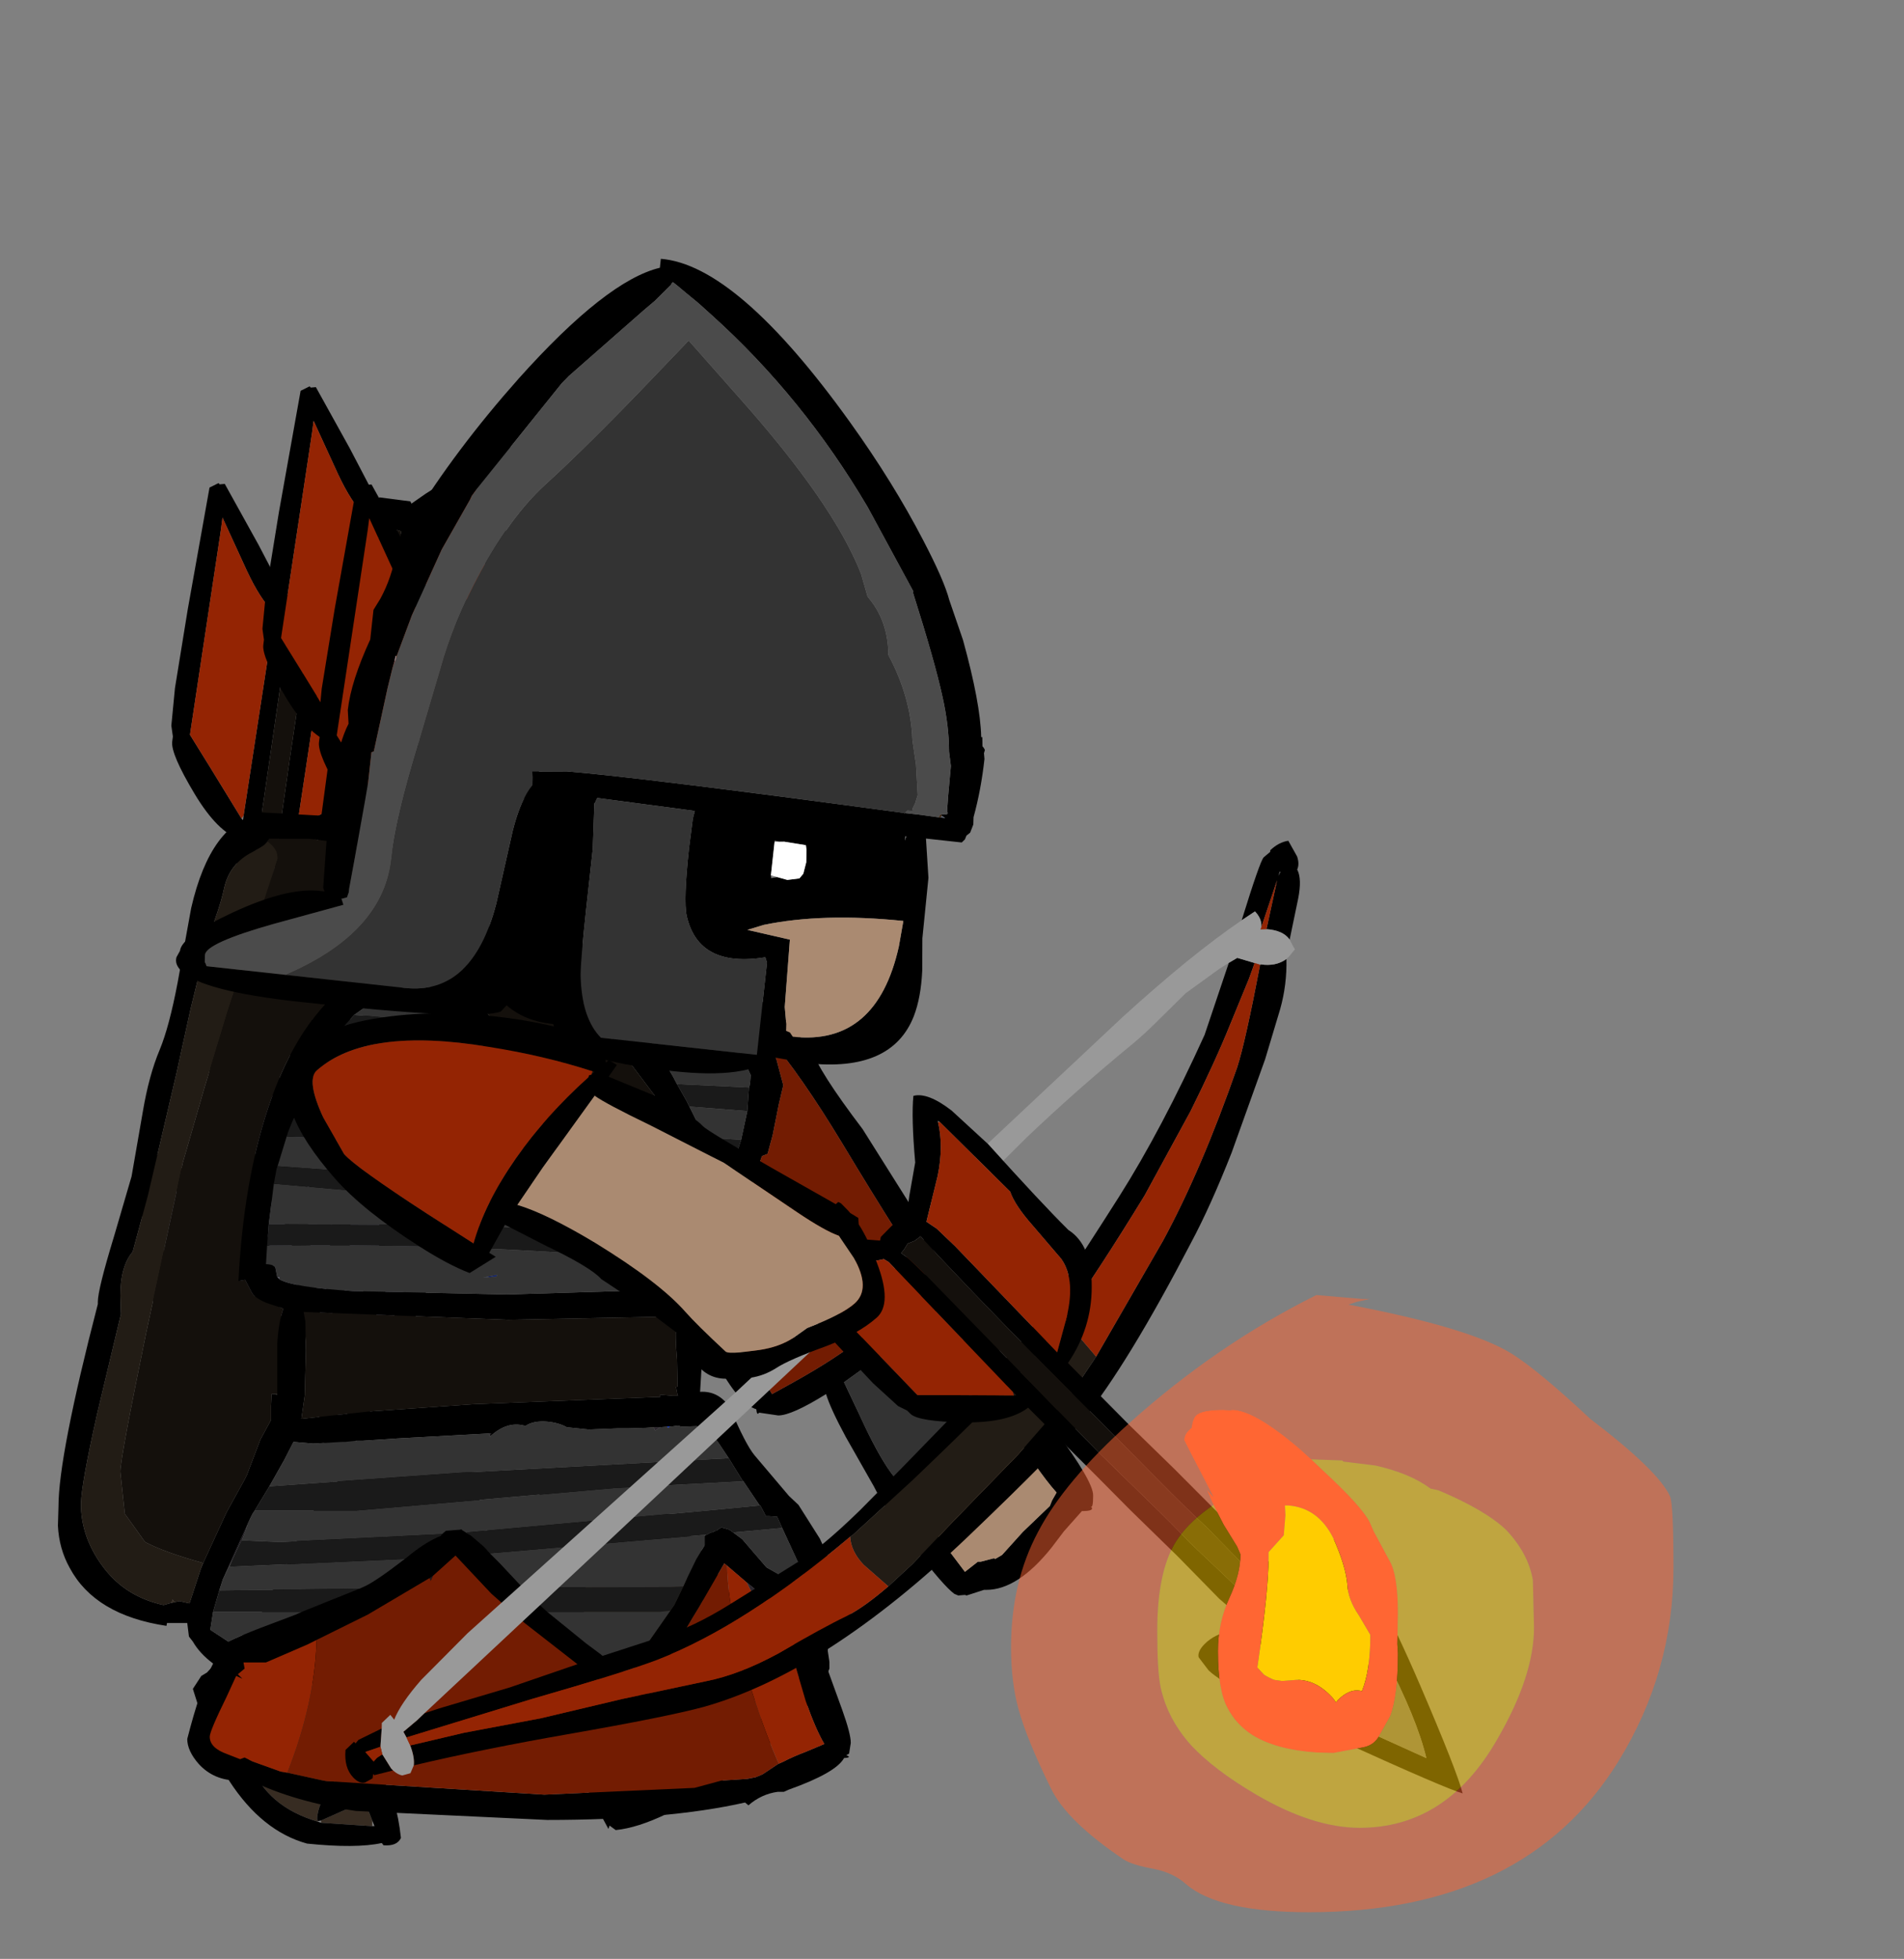 <?xml version="1.0" encoding="UTF-8" standalone="no"?>
<svg xmlns:ffdec="https://www.free-decompiler.com/flash" xmlns:xlink="http://www.w3.org/1999/xlink" ffdec:objectType="frame" height="174.1px" width="169.3px" xmlns="http://www.w3.org/2000/svg">
  <rect width="100%" height="100%" fill="#808080" stroke="none"/>
  <g transform="matrix(1.0, 0.0, 0.0, 1.0, 45.8, 152.85)">
    <use ffdec:characterId="338" height="35.1" transform="matrix(1.0, 0.0, 0.0, 1.0, -28.65, -23.9)" width="56.6" xlink:href="#shape0"/>
    <use ffdec:characterId="202" height="88.5" transform="matrix(-0.738, -0.096, 0.129, -0.99, -18.965, -19.852)" width="27.5" xlink:href="#shape1"/>
    <use ffdec:characterId="202" height="88.5" transform="matrix(-0.738, -0.096, 0.129, -0.99, -10.865, -28.452)" width="27.5" xlink:href="#shape1"/>
    <use ffdec:characterId="202" height="88.5" transform="matrix(-0.738, -0.096, 0.129, -0.99, -5.915, -19.802)" width="27.5" xlink:href="#shape1"/>
    <use ffdec:characterId="348" height="89.55" transform="matrix(1.0, 0.0, 0.0, 1.0, -40.65, -80.65)" width="92.05" xlink:href="#shape2"/>
    <use ffdec:characterId="204" height="71.65" transform="matrix(0.994, 0.109, -0.109, 0.994, -22.872, -133.777)" width="69.5" xlink:href="#shape3"/>
    <use ffdec:characterId="349" height="117.95" transform="matrix(0.689, 0.721, -0.721, 0.689, 68.41, -78.486)" width="25.6" xlink:href="#shape4"/>
    <use ffdec:characterId="202" height="88.5" transform="matrix(-0.57, 0.577, -0.64, -0.633, 92.237, -1.538)" width="27.5" xlink:href="#shape1"/>
    <use ffdec:characterId="298" height="51.75" transform="matrix(0.749, -0.659, 0.659, 0.749, -22.967, -56.01)" width="32.7" xlink:href="#shape5"/>
    <use ffdec:characterId="355" height="54.85" transform="matrix(1.0, 0.0, 0.0, 1.0, 44.1, -37.75)" width="58.9" xlink:href="#shape6"/>
  </g>
  <defs>
    <g id="shape0" transform="matrix(1.0, 0.0, 0.0, 1.0, 28.6, 31.6)">
      <path d="M20.3 -6.3 L19.65 -5.85 Q19.4 -5.6 15.55 -3.5 L15.55 -3.25 15.0 -2.8 14.4 -2.85 13.9 -2.6 13.75 -3.2 Q11.95 -4.45 11.25 -7.75 L10.6 -7.95 Q9.7 -9.2 8.0 -12.9 6.5 -16.2 6.1 -17.55 L5.85 -17.8 5.8 -18.1 5.8 -18.25 6.15 -19.2 Q6.55 -19.9 7.5 -20.0 L8.0 -20.05 Q8.3 -20.3 8.75 -20.55 L8.95 -20.9 11.0 -22.45 12.8 -23.1 15.8 -19.7 17.8 -16.95 Q18.65 -17.15 19.85 -16.15 L19.65 -15.4 20.3 -15.0 Q20.45 -14.95 20.55 -14.85 L20.1 -14.15 Q19.25 -12.65 18.9 -10.55 18.4 -7.45 20.25 -6.4 L20.3 -6.3 M22.5 -14.1 L24.65 -13.7 26.1 -13.55 26.1 -13.5 Q26.15 -13.1 26.55 -12.7 L24.0 -10.15 21.65 -7.5 21.4 -9.4 Q21.2 -10.8 21.35 -11.75 21.35 -12.1 22.3 -13.75 L22.5 -14.1 M-17.5 1.35 Q-22.05 0.0 -23.45 -3.75 L-24.15 -5.45 Q-21.45 -6.6 -17.7 -11.2 -14.25 -15.4 -13.9 -16.45 L-13.85 -16.4 -13.75 -16.4 Q-13.25 -16.1 -11.15 -15.55 L-7.75 -15.2 -8.75 -13.05 Q-8.9 -12.4 -9.85 -10.5 L-11.05 -7.9 Q-11.2 -7.25 -12.05 -5.9 L-13.1 -3.9 -13.25 -3.15 Q-14.9 -3.35 -16.2 -1.95 -17.1 -0.9 -17.45 0.4 -17.65 1.25 -17.45 1.3 L-17.5 1.35 M-17.2 1.25 L-14.95 0.25 -13.7 -0.85 Q-13.15 -0.15 -12.65 1.25 L-12.65 1.75 -17.2 1.45 -17.2 1.25" fill="#372c22" fill-rule="evenodd" stroke="none"/>
      <path d="M8.55 -28.95 L10.05 -28.8 Q13.5 -26.8 16.4 -23.15 L19.55 -18.4 21.35 -17.0 Q21.85 -16.7 24.35 -15.9 L27.95 -14.6 27.85 -13.85 28.0 -12.85 28.0 -12.25 27.45 -10.9 Q25.3 -7.2 19.2 -2.8 12.9 1.7 9.0 2.1 L8.45 1.7 8.35 2.0 5.9 -2.55 2.0 -9.65 Q-0.2 -12.6 -1.55 -14.95 -2.75 -17.15 -3.1 -18.75 L-3.15 -18.7 Q-3.6 -17.15 -7.5 -9.6 L-9.0 -5.6 Q-9.9 -3.6 -11.65 -2.2 -10.5 -0.85 -10.1 2.8 -10.45 3.55 -11.65 3.45 L-11.8 3.25 Q-14.1 3.75 -18.45 3.3 -22.45 2.2 -25.35 -2.25 -27.3 -5.3 -27.45 -7.25 L-27.85 -8.3 -28.25 -8.35 -28.0 -8.55 -28.6 -10.45 -27.85 -11.6 -27.35 -11.9 -24.75 -14.7 Q-22.05 -17.0 -21.25 -20.0 L-20.5 -20.85 Q-19.0 -24.95 -17.0 -27.5 -12.65 -32.85 -6.55 -31.2 -4.45 -30.65 -2.55 -28.5 L-3.3 -28.2 -3.4 -28.15 Q-2.85 -26.8 -2.7 -24.65 L-2.65 -24.25 Q-1.8 -25.55 1.55 -27.35 5.4 -29.55 8.0 -28.7 L8.55 -28.95 M20.25 -6.4 Q18.4 -7.45 18.9 -10.55 19.25 -12.65 20.1 -14.15 L20.55 -14.85 Q20.45 -14.95 20.3 -15.0 L19.65 -15.4 19.85 -16.15 Q18.65 -17.15 17.8 -16.95 L15.8 -19.7 12.8 -23.1 11.0 -22.45 8.95 -20.9 8.75 -20.55 Q8.3 -20.3 8.0 -20.05 L7.5 -20.0 Q6.55 -19.9 6.15 -19.2 L5.8 -18.25 5.8 -18.1 5.85 -17.8 6.1 -17.55 Q6.5 -16.2 8.0 -12.9 9.7 -9.2 10.6 -7.95 L11.25 -7.75 Q11.95 -4.45 13.75 -3.2 L13.9 -2.6 14.4 -2.85 15.0 -2.8 15.55 -3.25 15.55 -3.5 Q19.4 -5.6 19.65 -5.85 L20.3 -6.3 20.35 -6.3 20.25 -6.4 M22.5 -14.1 L22.3 -13.75 Q21.35 -12.1 21.35 -11.75 21.2 -10.8 21.4 -9.4 L21.65 -7.5 24.0 -10.15 26.55 -12.7 Q26.15 -13.1 26.1 -13.5 L26.1 -13.55 24.65 -13.7 22.5 -14.1 M8.7 0.6 L8.65 0.45 8.65 0.65 8.7 0.6 M-13.9 -16.45 Q-14.25 -15.4 -17.7 -11.2 -21.45 -6.6 -24.15 -5.45 L-23.45 -3.75 Q-22.05 0.0 -17.5 1.35 L-17.2 1.45 -12.65 1.75 -12.45 1.75 -12.65 1.25 Q-13.15 -0.15 -13.7 -0.85 L-14.95 0.25 -17.2 1.25 -17.45 1.3 Q-17.65 1.25 -17.45 0.4 -17.1 -0.9 -16.2 -1.95 -14.9 -3.35 -13.25 -3.15 L-13.1 -3.9 -12.05 -5.9 Q-11.2 -7.25 -11.05 -7.9 L-9.85 -10.5 Q-8.9 -12.4 -8.75 -13.05 L-7.75 -15.2 -11.15 -15.55 Q-13.25 -16.1 -13.75 -16.4 L-13.85 -16.4 -13.9 -16.5 -13.9 -16.45" fill="#000000" fill-rule="evenodd" stroke="none"/>
    </g>
    <g id="shape1" transform="matrix(1.0, 0.0, 0.0, 1.0, 13.75, 44.25)">
      <path d="M-3.2 -19.55 L-3.2 -19.6 -3.25 -23.1 -3.1 -26.95 Q-2.6 -29.85 -0.75 -30.25 3.5 -30.5 3.95 -27.2 L4.25 -22.2 4.25 -19.0 7.75 -18.45 Q7.25 -22.15 4.7 -28.55 L0.3 -39.25 Q-2.05 -35.85 -4.35 -29.4 L-7.7 -19.0 -4.25 -19.25 -3.2 -19.15 -3.15 -19.15 -3.2 -19.55 M1.45 -27.75 L1.25 -28.2 Q-1.95 -26.7 -1.7 -23.4 L-1.25 -20.45 -1.1 -18.75 2.45 -18.75 2.55 -18.85 1.95 -21.9 Q1.55 -24.75 1.75 -27.5 L1.45 -27.75 M5.45 -32.3 Q10.25 -20.5 10.25 -17.85 L10.0 -16.25 Q9.65 -15.75 8.5 -15.75 6.95 -15.75 5.35 -16.75 L4.25 -17.4 4.25 -17.25 3.6 -16.9 3.85 -13.65 3.75 -7.75 3.8 -1.2 3.75 3.5 3.7 13.05 Q6.45 13.4 9.8 16.55 13.25 19.8 13.25 20.9 L13.25 21.35 13.6 22.3 13.75 25.65 13.45 32.75 12.75 43.75 11.75 44.25 11.6 44.15 11.0 44.25 6.05 39.25 2.1 35.05 1.75 35.25 -1.95 35.25 -2.1 35.1 -2.1 35.05 -3.65 36.1 -6.7 38.0 Q-9.9 41.4 -11.75 42.75 -13.15 42.0 -13.55 39.05 L-13.75 34.15 Q-13.25 26.3 -13.25 22.55 -13.9 19.85 -10.6 16.95 -7.4 14.1 -2.85 13.35 L-2.75 4.75 -2.8 -1.45 -2.75 -7.7 -2.9 -13.9 -2.7 -16.75 -2.95 -16.75 -3.1 -16.9 -3.25 -17.55 -5.05 -17.1 -7.0 -16.75 Q-9.3 -16.75 -9.75 -17.85 L-9.75 -19.15 Q-9.75 -22.95 -4.9 -33.75 -1.05 -42.3 0.25 -44.25 1.15 -42.8 5.45 -32.3 M1.85 -16.75 L-0.85 -16.75 -0.65 -13.65 -0.75 -7.75 Q-0.65 -5.45 -0.7 -1.2 L-0.75 3.5 -0.85 15.2 Q-1.0 26.05 -1.35 32.5 L-0.55 32.6 0.2 32.9 0.9 32.75 1.45 32.7 1.3 31.9 1.25 29.4 1.75 4.75 1.7 -1.45 Q1.65 -5.2 1.75 -7.7 L1.6 -13.9 Q1.6 -15.55 1.85 -16.75 M3.85 14.9 L3.65 14.75 3.65 15.2 3.1 32.95 3.25 33.5 Q5.0 34.45 7.05 36.85 L10.75 41.25 10.75 40.15 11.25 21.8 11.25 21.7 8.35 19.05 3.85 14.9 M-11.6 39.2 Q-10.2 37.15 -7.4 35.5 L-2.95 33.1 -3.2 31.9 -3.25 29.4 -2.85 14.85 -5.8 16.35 Q-9.95 18.45 -10.45 21.05 L-10.85 25.4 Q-11.05 28.05 -11.75 29.3 L-11.75 39.05 -11.7 39.3 -11.6 39.2" fill="#000000" fill-rule="evenodd" stroke="none"/>
      <path d="M-3.2 -19.15 L-4.25 -19.25 -7.7 -19.0 -4.35 -29.4 Q-2.05 -35.85 0.3 -39.25 L4.7 -28.55 Q7.25 -22.15 7.75 -18.45 L4.25 -19.0 4.25 -22.2 3.95 -27.2 Q3.5 -30.5 -0.75 -30.25 -2.6 -29.85 -3.1 -26.95 L-3.25 -23.1 -3.2 -19.6 -3.2 -19.55 -3.2 -19.15 M1.45 -27.75 L1.75 -27.5 Q1.55 -24.75 1.95 -21.9 L2.55 -18.85 2.45 -18.75 -1.1 -18.75 -1.25 -20.45 -1.7 -23.4 Q-1.95 -26.7 1.25 -28.2 L1.45 -27.75" fill="#60606c" fill-rule="evenodd" stroke="none"/>
      <path d="M1.85 -16.75 Q1.6 -15.55 1.6 -13.9 L1.75 -7.7 Q1.65 -5.2 1.7 -1.45 L1.75 4.75 1.25 29.4 1.3 31.9 1.45 32.7 0.9 32.75 0.2 32.9 -0.55 32.6 -1.35 32.5 Q-1.0 26.05 -0.85 15.2 L-0.75 3.5 -0.7 -1.2 Q-0.65 -5.45 -0.75 -7.75 L-0.65 -13.65 -0.85 -16.75 1.85 -16.75" fill="#14100c" fill-rule="evenodd" stroke="none"/>
      <path d="M3.65 15.2 L3.85 14.9 8.35 19.05 11.25 21.7 11.25 21.8 10.75 40.15 10.75 41.25 7.05 36.85 Q5.0 34.45 3.25 33.5 L3.1 32.95 3.65 15.2 M-11.75 39.05 L-11.75 29.3 Q-11.05 28.05 -10.85 25.4 L-10.45 21.05 Q-9.95 18.45 -5.8 16.35 L-2.85 14.85 -3.25 29.4 -3.2 31.9 -2.95 33.1 -7.4 35.5 Q-10.2 37.15 -11.6 39.2 L-11.75 39.05" fill="#942403" fill-rule="evenodd" stroke="none"/>
    </g>
    <g id="shape2" transform="matrix(1.0, 0.0, 0.0, 1.0, 46.0, 38.05)">
      <path d="M6.45 -25.95 L7.35 -25.75 9.85 -24.45 15.25 -21.35 Q16.2 -21.75 17.85 -20.4 L21.05 -16.95 Q21.6 -15.1 25.55 -9.9 L29.8 -3.15 32.75 2.6 33.4 3.2 33.75 3.25 Q34.0 3.35 34.05 3.95 L35.7 6.3 39.05 12.05 42.7 16.9 Q46.05 21.4 46.05 22.65 46.05 23.8 45.85 23.65 46.25 24.05 45.05 24.05 L43.45 25.85 42.35 27.3 Q39.35 31.05 36.55 31.05 L36.35 31.05 34.8 31.55 34.65 31.5 34.05 31.55 33.7 31.4 Q32.75 30.7 30.3 27.5 27.4 23.6 26.55 21.85 L24.05 17.45 Q22.7 14.95 22.3 13.65 19.25 15.55 18.05 15.55 L16.35 15.3 Q16.15 15.6 16.1 15.0 14.5 14.5 12.55 10.8 L11.45 8.6 11.3 10.15 11.1 13.45 Q12.75 13.35 13.75 14.85 15.15 18.15 15.95 19.1 L19.0 22.7 19.85 23.5 21.75 26.5 23.3 29.9 24.5 32.4 24.5 33.15 24.35 33.55 24.35 33.8 23.9 34.0 Q23.5 34.75 21.55 35.65 L21.55 35.75 22.5 38.3 23.75 41.75 Q24.5 43.85 24.5 44.65 L24.35 45.6 24.1 45.75 Q24.65 45.95 23.9 46.0 23.2 47.3 19.0 48.8 L18.55 49.0 18.0 49.0 Q16.55 49.2 15.4 50.2 L15.1 49.95 Q8.25 51.5 -2.5 51.5 L-19.5 50.7 Q-24.95 49.9 -28.85 48.0 L-30.0 48.0 Q-32.15 48.0 -33.5 46.5 -34.5 45.35 -34.5 44.3 -33.35 39.8 -32.2 37.6 -33.4 36.7 -34.0 35.65 L-34.35 35.2 -34.5 34.0 -36.3 34.0 -36.35 34.25 Q-42.7 33.3 -44.95 29.1 -45.9 27.4 -46.0 25.35 L-45.95 23.65 Q-45.95 19.15 -42.45 5.65 L-42.45 5.45 Q-42.45 4.35 -41.0 -0.4 L-39.45 -5.7 -38.45 -11.45 Q-37.9 -14.7 -36.95 -16.95 -36.1 -19.0 -35.35 -22.95 L-34.15 -29.55 Q-32.4 -37.15 -27.95 -37.95 L-27.95 -38.05 -18.85 -37.55 Q-6.95 -36.45 -6.95 -32.15 L-7.35 -29.5 -7.85 -26.9 -6.45 -26.95 -6.35 -27.2 -4.35 -27.0 -3.95 -26.95 -4.0 -26.9 2.45 -26.0 6.45 -25.95 M14.05 -18.25 L13.35 -20.0 13.15 -20.2 13.0 -20.35 12.9 -20.4 12.0 -21.0 11.65 -21.2 11.3 -21.4 10.55 -21.75 10.3 -21.9 9.7 -22.15 9.0 -22.4 8.35 -22.65 7.7 -22.85 7.6 -22.85 7.5 -22.9 7.1 -23.0 6.65 -23.1 6.15 -23.25 Q5.85 -22.95 5.2 -22.95 L5.15 -22.95 5.35 -22.3 4.05 -22.45 3.1 -22.35 3.0 -23.1 1.75 -23.25 2.9 -22.25 2.95 -22.2 6.25 -18.4 6.35 -18.25 6.45 -18.1 6.75 -17.7 7.25 -16.95 7.75 -16.15 8.65 -14.65 9.05 -13.9 9.9 -12.4 10.6 -11.0 11.5 -9.15 12.1 -7.85 12.4 -7.2 13.2 -5.3 13.3 -5.05 13.45 -5.4 14.15 -7.1 14.3 -7.55 14.75 -8.95 15.3 -11.5 15.45 -13.6 15.5 -13.75 15.55 -14.05 15.6 -14.7 15.0 -16.0 14.85 -16.3 14.35 -17.5 14.1 -18.05 14.05 -18.25 M17.9 -16.05 L18.5 -13.8 18.1 -12.1 17.55 -9.35 17.1 -7.7 16.6 -7.5 15.45 -4.15 15.25 -3.55 15.3 -3.5 Q14.3 -1.7 14.1 0.35 L13.95 1.25 14.05 2.05 13.75 3.55 13.3 5.05 12.45 6.0 13.25 6.9 14.55 9.05 16.05 11.25 17.5 13.65 19.4 12.6 Q23.35 10.4 25.6 8.55 L29.65 5.65 31.85 4.1 Q29.3 0.6 23.7 -8.7 20.1 -14.65 17.2 -18.05 L17.9 -16.05 M8.65 4.3 L11.1 4.05 11.55 3.3 11.55 3.15 Q11.4 2.5 11.55 2.1 L11.85 1.5 12.0 -0.2 12.25 -1.6 Q11.2 -2.8 9.85 -6.15 L9.35 -7.4 7.05 -12.9 1.65 -20.05 Q-1.9 -24.35 -3.65 -23.45 L-3.8 -23.7 -3.85 -23.85 -6.8 -24.15 -7.15 -24.2 -7.3 -24.2 -8.45 -24.2 -10.05 -24.1 -11.75 -23.95 -12.35 -23.9 -11.95 -23.7 -11.9 -23.7 Q-9.6 -22.55 -6.85 -19.0 L-1.2 -11.15 3.35 -3.5 Q5.1 -0.45 6.8 1.75 L8.55 3.85 8.45 4.3 8.65 4.3 M1.5 -2.55 L0.3 -4.75 -1.45 -8.0 -2.2 -9.4 -2.55 -9.85 -5.35 -13.65 -6.3 -14.85 -7.75 -16.7 -9.8 -19.15 -11.1 -20.65 -13.45 -23.15 -13.45 -23.25 -13.45 -23.65 -13.75 -23.55 -14.6 -23.05 -14.85 -22.8 Q-15.75 -22.1 -16.9 -21.95 L-16.95 -21.95 -19.65 -20.05 -21.7 -17.8 -22.65 -16.15 -22.75 -15.9 -23.5 -14.3 -24.85 -11.25 -24.9 -11.15 -25.25 -10.35 -25.55 -9.6 -26.5 -6.5 -26.55 -6.4 -26.8 -5.05 -27.25 -1.45 -27.4 0.45 -27.5 2.1 Q-26.65 2.15 -26.65 2.5 L-26.5 3.25 -26.3 3.45 Q-25.15 4.15 -19.75 4.5 L-6.05 4.8 5.4 4.45 6.0 4.45 5.8 4.25 5.75 4.2 Q4.3 2.8 2.4 -0.8 L1.5 -2.55 M-26.5 13.65 L-26.5 9.25 Q-26.4 7.3 -25.95 6.05 L-27.45 5.55 Q-28.5 5.1 -28.75 4.65 L-29.35 3.5 -29.95 3.6 Q-29.5 -5.15 -27.35 -11.65 -23.8 -22.5 -15.95 -25.15 L-15.7 -25.3 -15.3 -25.45 Q-13.1 -26.45 -9.9 -26.75 L-9.95 -27.65 -9.45 -29.85 Q-8.95 -31.45 -8.95 -32.1 -8.95 -33.6 -11.55 -34.2 L-23.65 -35.7 -27.2 -35.7 -27.55 -35.25 -27.65 -35.15 -27.8 -35.05 -27.95 -34.95 -28.75 -34.5 Q-30.7 -33.5 -31.2 -31.4 -31.45 -30.2 -32.05 -28.5 L-32.95 -25.7 -34.2 -20.6 -35.45 -14.9 -38.0 -4.0 -39.35 1.0 Q-40.45 2.3 -40.45 4.9 L-40.4 6.55 -40.95 8.85 -42.5 15.35 Q-43.9 21.55 -43.95 23.35 L-43.95 23.45 -43.95 23.6 -43.95 23.7 Q-43.85 26.65 -41.8 29.25 -39.85 31.7 -36.6 32.4 L-35.9 32.2 -35.65 32.15 -35.2 32.05 -34.3 32.25 -34.2 31.95 -33.3 29.2 -33.1 28.7 -31.0 24.15 -29.4 21.25 -29.2 20.85 -28.0 17.7 -27.05 15.95 -27.05 14.7 -27.0 13.65 -26.9 13.65 -26.5 13.7 -26.5 13.65 M-19.4 17.8 L-19.5 17.8 -20.45 17.9 -20.75 17.9 -23.3 18.05 -25.05 17.9 -25.9 19.55 -27.2 21.85 -28.5 24.0 -28.7 24.3 -28.9 24.7 -31.35 30.15 -31.65 31.1 -32.2 33.0 -32.45 34.6 -30.85 35.65 Q-29.85 35.15 -27.9 34.4 L-24.85 33.25 -24.3 33.0 -19.2 30.95 -18.85 30.8 Q-17.8 30.35 -15.15 28.3 L-14.95 28.15 -14.65 27.9 Q-13.2 26.75 -11.95 26.25 L-11.85 26.1 -11.5 25.8 -10.2 25.7 -10.15 25.65 -10.05 25.75 -9.25 26.25 -8.2 27.15 -8.05 27.3 -8.0 27.35 -7.6 27.8 -6.7 28.7 -4.45 31.1 -3.9 31.7 -3.85 31.75 -2.5 33.0 0.95 35.8 5.05 38.85 Q5.2 37.9 6.0 36.55 L6.6 35.55 8.8 32.4 9.0 32.0 9.6 30.75 9.9 30.1 10.75 28.35 11.5 27.1 11.5 26.25 11.65 26.15 11.7 26.15 12.05 25.95 12.15 25.95 12.3 25.9 12.35 25.85 12.5 25.8 12.55 25.8 12.75 25.65 13.0 25.5 13.7 25.7 13.9 25.85 14.05 25.95 14.85 26.55 17.0 29.05 19.05 30.2 19.8 30.6 19.95 30.65 21.3 31.55 21.25 31.45 21.1 31.15 21.0 30.95 20.95 30.9 20.9 30.8 20.55 30.1 20.2 29.45 18.4 25.55 17.95 24.55 17.25 24.5 16.95 24.5 16.75 24.1 16.45 23.55 16.4 23.55 14.95 21.4 14.85 21.3 13.65 19.35 12.85 18.15 Q11.95 16.75 10.8 16.5 L9.45 16.55 9.15 16.45 8.45 16.55 8.15 16.55 7.55 16.6 7.0 16.6 6.3 16.65 4.7 16.7 3.75 16.7 1.2 16.8 -0.75 16.6 Q-1.45 16.2 -2.5 16.1 -3.75 16.0 -4.45 16.5 L-4.55 16.45 Q-6.1 16.05 -7.6 17.45 L-7.5 17.15 -7.65 17.15 -15.9 17.6 -18.9 17.8 -19.4 17.8 M-9.05 14.55 L7.55 13.9 7.55 13.7 8.7 13.8 9.15 13.8 9.1 13.75 8.95 13.0 9.1 13.0 9.05 10.55 Q8.85 8.45 9.0 7.35 L9.15 6.75 -5.95 7.05 -24.15 6.35 -24.0 7.2 -23.95 9.8 -24.05 13.75 -24.35 15.85 -18.4 15.2 -9.05 14.55 M-23.0 35.5 L-23.8 35.9 -27.5 37.5 -29.5 37.5 -29.4 38.05 -30.0 38.55 -29.6 38.95 -30.15 38.7 -31.0 40.55 Q-32.5 43.6 -32.5 44.1 -32.5 45.1 -30.95 45.65 L-29.8 46.1 -29.4 45.95 -29.3 46.0 -28.7 46.3 -26.2 47.2 -25.6 47.3 -22.4 48.0 -22.1 48.05 -2.75 49.25 10.6 48.65 13.0 48.0 15.3 47.85 16.05 47.7 16.65 47.45 18.0 46.55 18.1 46.5 18.55 46.3 Q19.3 45.9 20.6 45.4 L22.15 44.75 Q21.4 43.5 20.5 40.95 L19.5 37.55 19.5 37.3 19.45 36.1 19.5 35.6 19.25 34.55 19.1 34.15 19.9 33.85 16.0 31.0 15.25 30.4 13.5 28.9 13.25 28.7 11.0 32.6 10.45 33.5 7.65 38.25 7.95 38.5 7.85 38.5 7.75 38.5 7.55 38.45 Q6.6 40.0 6.55 40.25 L6.0 40.5 5.65 40.4 5.0 40.5 Q4.05 40.5 0.25 37.7 L-4.5 34.0 -7.45 31.4 -10.65 28.0 -12.65 29.8 -12.95 30.0 -18.45 33.25 -23.0 35.5 M42.8 22.4 Q41.0 20.4 38.3 15.85 L36.55 17.05 34.1 19.3 32.0 21.0 29.7 22.9 34.65 29.45 35.8 28.55 36.05 28.55 37.2 28.25 37.25 28.25 37.35 28.3 37.95 27.95 39.8 25.9 42.2 23.6 42.4 23.1 42.8 22.4 M28.65 21.4 Q29.05 19.95 32.45 17.3 35.3 15.05 37.4 14.4 L37.05 13.75 32.85 5.75 27.1 10.3 23.9 12.6 25.3 15.55 Q26.85 18.95 28.05 20.6 L28.65 21.4 M20.75 36.0 L20.75 36.05 20.8 36.15 21.3 35.8 20.75 36.0" fill="#000000" fill-rule="evenodd" stroke="none"/>
      <path d="M3.1 -22.35 L2.9 -22.25 1.75 -23.25 3.0 -23.1 3.1 -22.35 M-11.95 -23.7 L-12.35 -23.9 -11.75 -23.95 -11.95 -23.7 M5.8 4.25 L6.0 4.45 5.4 4.45 5.8 4.25 M-13.75 -23.55 L-13.45 -23.65 -13.45 -23.25 -13.75 -23.55" fill="#221f1c" fill-rule="evenodd" stroke="none"/>
      <path d="M13.45 -5.4 L13.3 -5.05 13.2 -5.3 13.45 -5.4 M8.65 4.3 L8.45 4.3 8.55 3.85 8.65 4.3 M7.0 16.65 L6.3 16.65 7.0 16.6 7.0 16.65" fill="#332e28" fill-rule="evenodd" stroke="none"/>
      <path d="M-7.15 -24.2 L-6.8 -24.15 -6.95 -24.15 -7.15 -24.2 M-7.0 3.2 L-8.2 3.3 -6.95 3.05 -7.0 3.2" fill="#001671" fill-rule="evenodd" stroke="none"/>
      <path d="M-11.9 -23.7 L-11.95 -23.7 -11.75 -23.95 -11.9 -23.7 M-26.5 13.65 L-26.5 13.7 -26.9 13.65 -26.5 13.65 M-27.55 -35.25 L-27.2 -35.7 -27.35 -35.45 -27.55 -35.25" fill="#11100f" fill-rule="evenodd" stroke="none"/>
      <path d="M8.45 16.55 L8.25 16.65 8.15 16.55 8.45 16.55" fill="#0033ff" fill-rule="evenodd" stroke="none"/>
      <path d="M16.05 47.7 L15.3 47.85 15.25 47.85 16.05 47.7" fill="#331a4d" fill-rule="evenodd" stroke="none"/>
      <path d="M3.1 -22.35 L2.95 -22.2 2.9 -22.25 3.1 -22.35 M5.75 4.2 L5.8 4.25 5.4 4.45 5.75 4.2 M-19.4 17.8 L-19.5 17.85 -19.5 17.8 -19.4 17.8 M-7.6 17.45 L-7.65 17.15 -7.5 17.15 -7.6 17.45 M-28.9 24.7 L-29.1 25.1 -29.3 25.75 -29.65 26.65 -29.75 26.8 -30.45 28.3 -31.35 30.15 -28.9 24.7 M-12.95 30.0 L-12.65 29.8 -12.85 30.25 -12.95 30.0" fill="#1c181d" fill-rule="evenodd" stroke="none"/>
      <path d="M7.55 16.6 L7.1 16.9 7.0 16.65 7.0 16.6 7.55 16.6 M15.25 30.4 L16.0 31.0 15.65 31.2 15.25 30.4" fill="#2c262d" fill-rule="evenodd" stroke="none"/>
      <path d="M-33.1 28.7 L-33.3 29.2 -33.1 28.65 -33.1 28.7 M-35.65 32.15 L-35.9 32.2 -35.8 31.9 -35.65 32.15" fill="#372c22" fill-rule="evenodd" stroke="none"/>
      <path d="M42.8 22.4 L42.4 23.1 42.2 23.6 39.8 25.9 37.95 27.95 37.35 28.3 37.25 28.25 37.2 28.25 36.05 28.55 35.8 28.55 34.65 29.45 29.7 22.9 32.0 21.0 34.1 19.3 36.55 17.05 38.3 15.85 Q41.0 20.4 42.8 22.4" fill="#aa8a71" fill-rule="evenodd" stroke="none"/>
      <path d="M3.1 -22.35 L4.05 -22.45 5.35 -22.3 5.15 -22.95 5.2 -22.95 Q5.85 -22.95 6.15 -23.25 L6.65 -23.1 7.1 -23.0 7.5 -22.9 7.6 -22.85 7.7 -22.85 8.35 -22.65 9.0 -22.4 9.7 -22.15 10.3 -21.9 10.55 -21.75 11.3 -21.4 11.65 -21.2 12.0 -21.0 12.9 -20.4 13.0 -20.35 13.15 -20.2 13.35 -20.0 14.05 -18.25 6.25 -18.4 2.95 -22.2 3.1 -22.35 M15.0 -16.0 L15.6 -14.7 15.55 -14.05 15.5 -13.75 15.45 -13.6 9.05 -13.9 8.65 -14.65 7.75 -16.15 15.0 -16.0 M15.3 -11.5 L14.75 -8.95 11.5 -9.15 10.6 -11.0 9.9 -12.4 10.15 -11.9 15.3 -11.5 M14.15 -7.1 L13.45 -5.4 13.2 -5.3 12.4 -7.2 14.15 -7.1 M1.5 -2.55 L2.4 -0.8 Q4.3 2.8 5.75 4.2 L5.4 4.45 -6.05 4.8 -19.75 4.5 Q-25.15 4.15 -26.3 3.45 L-26.3 3.25 -26.5 3.25 -26.65 2.5 Q-26.65 2.15 -27.5 2.1 L-27.4 0.45 Q-12.45 0.25 1.3 1.25 L3.65 1.45 2.45 -0.7 -3.45 -1.05 -9.1 -1.35 -27.25 -1.45 -26.8 -5.05 1.5 -2.55 M-26.5 -6.5 L-25.55 -9.6 -25.65 -9.25 -1.45 -8.0 0.3 -4.75 -9.5 -5.35 -26.5 -6.6 -26.5 -6.5 M-24.85 -11.25 L-23.5 -14.3 -5.9 -12.95 -4.75 -12.85 -5.35 -13.65 -2.55 -9.85 -10.6 -10.25 -24.85 -11.25 M-22.75 -15.9 L-22.65 -16.15 -21.7 -17.8 -21.0 -17.7 -7.75 -16.7 -6.3 -14.85 -9.6 -15.1 -22.75 -15.9 M-19.65 -20.05 L-16.95 -21.95 -16.9 -21.95 Q-15.75 -22.1 -14.85 -22.8 L-14.6 -23.05 -13.75 -23.55 -13.45 -23.25 -13.45 -23.15 -11.1 -20.65 -9.8 -19.15 -19.0 -20.0 -19.65 -20.05 M-7.0 3.2 L-6.95 3.05 -8.2 3.3 -7.0 3.2 M-19.5 17.8 L-19.5 17.85 -19.4 17.8 -18.9 17.8 -15.9 17.6 -7.65 17.15 -7.6 17.45 Q-6.1 16.05 -4.55 16.45 L-4.45 16.5 Q-3.75 16.0 -2.5 16.1 -1.45 16.2 -0.75 16.6 L1.2 16.8 3.75 16.7 4.7 16.7 6.3 16.65 7.0 16.65 7.1 16.9 7.55 16.6 8.15 16.55 8.25 16.65 8.45 16.55 9.15 16.45 9.45 16.55 10.8 16.5 Q11.95 16.75 12.85 18.15 L13.65 19.35 -10.35 20.65 -27.2 21.85 -25.9 19.55 -25.05 17.9 -23.3 18.05 -20.75 17.9 -20.45 17.9 -19.5 17.8 M-28.5 24.0 L-19.5 24.0 -8.5 23.05 3.5 22.0 14.95 21.4 16.4 23.55 11.75 24.0 -9.65 25.95 -9.25 26.25 -10.05 25.75 -10.15 25.65 -10.2 25.7 -11.5 25.8 -11.85 26.1 -26.25 26.8 -29.65 26.65 -29.3 25.75 -29.1 25.1 -28.9 24.7 -28.7 24.3 -28.5 24.0 M-24.3 33.0 L-24.85 33.25 -27.9 34.4 Q-29.85 35.15 -30.85 35.65 L-32.45 34.6 -32.2 33.0 -24.3 33.0 M-31.65 31.1 L-31.35 30.15 -30.45 28.3 -30.75 29.0 -15.15 28.3 Q-17.8 30.35 -18.85 30.8 L-19.2 30.95 -31.65 31.1 M-7.6 27.8 L11.65 26.15 11.5 26.25 11.5 27.1 10.75 28.35 9.9 30.1 9.6 30.75 8.5 30.8 -4.65 30.85 -4.45 31.1 -6.7 28.7 -7.6 27.8 M14.05 25.95 L18.4 25.55 20.2 29.45 20.55 30.1 19.05 30.2 17.0 29.05 14.85 26.55 14.05 25.95 M-2.5 33.0 L7.5 33.0 8.45 32.9 8.8 32.4 6.6 35.55 6.0 36.55 Q5.2 37.9 5.05 38.85 L0.95 35.8 -2.5 33.0 M28.65 21.4 L28.05 20.6 Q26.85 18.95 25.3 15.55 L23.9 12.6 27.1 10.3 32.85 5.75 37.05 13.75 37.4 14.4 Q35.3 15.05 32.45 17.3 29.05 19.95 28.65 21.4" fill="#333333" fill-rule="evenodd" stroke="none"/>
      <path d="M-6.8 -24.15 L-3.85 -23.85 -3.8 -23.7 -3.65 -23.45 Q-1.9 -24.35 1.65 -20.05 L7.05 -12.9 9.35 -7.4 9.85 -6.15 Q11.2 -2.8 12.25 -1.6 L12.0 -0.2 11.85 1.5 11.55 2.1 Q11.4 2.5 11.55 3.15 L11.55 3.3 11.1 4.05 8.65 4.3 8.55 3.85 6.8 1.75 Q5.1 -0.45 3.35 -3.5 L-1.2 -11.15 -6.85 -19.0 Q-9.6 -22.55 -11.9 -23.7 L-11.75 -23.95 -10.05 -24.1 -8.45 -24.2 -7.3 -24.2 -7.15 -24.2 -6.95 -24.15 -6.8 -24.15 M-27.2 -35.7 L-23.65 -35.7 -11.55 -34.2 Q-8.95 -33.6 -8.95 -32.1 -8.95 -31.45 -9.45 -29.85 L-9.95 -27.65 -9.9 -26.75 Q-13.1 -26.45 -15.3 -25.45 L-15.7 -25.3 -15.95 -25.15 Q-23.8 -22.5 -27.35 -11.65 -29.5 -5.15 -29.95 3.6 L-29.35 3.5 -28.75 4.65 Q-28.5 5.1 -27.45 5.55 L-25.95 6.05 Q-26.4 7.3 -26.5 9.25 L-26.5 13.65 -26.9 13.65 -27.0 13.65 -27.05 14.7 -27.05 15.95 -28.0 17.7 -29.2 20.85 -29.4 21.25 -31.0 24.15 -33.1 28.7 -33.1 28.65 -33.15 28.65 Q-36.55 27.7 -38.25 26.8 L-39.9 24.5 -40.05 24.3 -40.45 20.55 Q-40.45 19.35 -38.15 8.2 L-34.9 -6.9 -32.95 -13.65 -30.9 -20.4 -28.35 -28.2 -26.45 -33.95 Q-26.45 -34.8 -27.35 -35.45 L-27.2 -35.7 M-9.05 14.55 L-18.4 15.2 -24.35 15.85 -24.05 13.75 -23.95 9.8 -24.0 7.2 -24.15 6.35 -5.95 7.05 9.15 6.75 9.0 7.35 Q8.85 8.45 9.05 10.55 L9.1 13.0 8.95 13.0 9.1 13.75 9.15 13.8 8.7 13.8 7.55 13.7 7.55 13.9 -9.05 14.55" fill="#14100c" fill-rule="evenodd" stroke="none"/>
      <path d="M-33.3 29.2 L-34.2 31.95 -34.3 32.25 -35.2 32.05 -35.65 32.15 -35.8 31.9 -35.9 32.2 -36.6 32.4 Q-39.85 31.7 -41.8 29.25 -43.85 26.65 -43.95 23.7 L-43.95 23.6 -43.95 23.45 -43.95 23.35 Q-43.9 21.55 -42.5 15.35 L-40.95 8.85 -40.4 6.55 -40.45 4.9 Q-40.45 2.3 -39.35 1.0 L-38.0 -4.0 -35.45 -14.9 -34.2 -20.6 -32.95 -25.7 -32.05 -28.5 Q-31.45 -30.2 -31.2 -31.4 -30.7 -33.5 -28.75 -34.5 L-27.95 -34.95 -27.8 -35.05 -27.65 -35.15 -27.55 -35.25 -27.35 -35.45 Q-26.45 -34.8 -26.45 -33.95 L-28.35 -28.2 -30.9 -20.4 -32.95 -13.65 -34.9 -6.9 -38.15 8.2 Q-40.45 19.35 -40.45 20.55 L-40.05 24.3 -39.9 24.5 -38.25 26.8 Q-36.55 27.7 -33.15 28.65 L-33.1 28.65 -33.3 29.2" fill="#221c15" fill-rule="evenodd" stroke="none"/>
      <path d="M6.25 -18.4 L14.05 -18.25 14.1 -18.05 14.35 -17.5 14.85 -16.3 15.0 -16.0 7.75 -16.15 7.25 -16.95 6.75 -17.7 6.45 -18.1 6.35 -18.25 6.25 -18.4 M15.45 -13.6 L15.3 -11.5 10.15 -11.9 9.9 -12.4 9.05 -13.9 15.45 -13.6 M14.75 -8.95 L14.3 -7.55 14.15 -7.1 12.4 -7.2 12.1 -7.85 11.5 -9.15 14.75 -8.95 M0.3 -4.75 L1.5 -2.55 -26.8 -5.05 -26.55 -6.4 -26.5 -6.5 -26.5 -6.6 -9.5 -5.35 0.3 -4.75 M-27.4 0.45 L-27.25 -1.45 -9.1 -1.35 -3.45 -1.05 2.45 -0.7 3.65 1.45 1.3 1.25 Q-12.45 0.25 -27.4 0.45 M-25.55 -9.6 L-25.25 -10.35 -24.9 -11.15 -24.85 -11.25 -10.6 -10.25 -2.55 -9.85 -2.2 -9.4 -1.45 -8.0 -25.65 -9.25 -25.55 -9.6 M-23.5 -14.3 L-22.75 -15.9 -9.6 -15.1 -6.3 -14.85 -5.35 -13.65 -4.75 -12.85 -5.9 -12.95 -23.5 -14.3 M-21.7 -17.8 L-19.65 -20.05 -19.0 -20.0 -9.8 -19.15 -7.75 -16.7 -21.0 -17.7 -21.7 -17.8 M-27.2 21.85 L-10.35 20.65 13.65 19.35 14.85 21.3 14.95 21.4 3.5 22.0 -8.5 23.05 -19.5 24.0 -28.5 24.0 -27.2 21.85 M-29.65 26.65 L-26.25 26.8 -11.85 26.1 -11.95 26.25 Q-13.2 26.75 -14.65 27.9 L-14.95 28.15 -15.15 28.3 -30.75 29.0 -30.45 28.3 -29.75 26.8 -29.65 26.65 M-9.25 26.25 L-9.65 25.95 11.75 24.0 16.4 23.55 16.45 23.55 16.75 24.1 16.95 24.5 17.25 24.5 17.95 24.55 18.4 25.55 14.05 25.95 13.9 25.85 13.7 25.7 13.0 25.5 12.75 25.65 12.55 25.8 12.5 25.8 12.35 25.85 12.3 25.9 12.15 25.95 12.05 25.95 11.7 26.15 11.65 26.15 -7.6 27.8 -8.0 27.35 -8.05 27.3 -8.2 27.15 -9.25 26.25 M-24.3 33.0 L-32.2 33.0 -31.65 31.1 -19.2 30.95 -24.3 33.0 M-4.45 31.1 L-4.65 30.85 8.5 30.8 9.6 30.75 9.0 32.0 8.8 32.4 8.45 32.9 7.5 33.0 -2.5 33.0 -3.85 31.75 -3.9 31.7 -4.45 31.1 M20.55 30.1 L20.9 30.8 20.95 30.9 21.0 30.95 21.1 31.15 21.25 31.45 21.3 31.55 19.95 30.65 19.8 30.6 19.05 30.2 20.55 30.1" fill="#1a1a1a" fill-rule="evenodd" stroke="none"/>
      <path d="M-25.6 47.3 L-26.2 47.2 -28.7 46.3 -29.3 46.0 -29.4 45.95 -29.8 46.1 -30.95 45.65 Q-32.5 45.1 -32.5 44.1 -32.5 43.6 -31.0 40.55 L-30.15 38.7 -29.6 38.95 -30.0 38.55 -29.4 38.05 -29.5 37.5 -27.5 37.5 -23.8 35.9 -23.0 35.5 Q-23.15 41.1 -25.6 47.3 M13.5 28.9 L15.25 30.4 15.65 31.2 16.0 31.0 19.9 33.85 19.1 34.15 19.25 34.55 19.5 35.6 19.45 36.1 19.5 37.3 19.5 37.55 20.5 40.95 Q21.4 43.5 22.15 44.75 L20.6 45.4 Q19.3 45.9 18.55 46.3 L18.1 46.5 Q16.85 43.7 15.75 40.2 13.6 33.45 13.5 28.9" fill="#942403" fill-rule="evenodd" stroke="none"/>
      <path d="M17.9 -16.05 L17.2 -18.05 Q20.1 -14.65 23.7 -8.7 29.3 0.6 31.85 4.1 L29.65 5.65 25.6 8.55 Q23.35 10.4 19.4 12.6 L17.5 13.65 16.05 11.25 14.55 9.05 13.25 6.9 12.45 6.0 13.3 5.05 13.75 3.55 14.05 2.05 13.95 1.25 14.1 0.35 Q14.3 -1.7 15.3 -3.5 L15.25 -3.55 15.45 -4.15 16.6 -7.5 17.1 -7.7 17.55 -9.35 18.1 -12.1 18.5 -13.8 17.9 -16.05 M-25.6 47.3 Q-23.15 41.1 -23.0 35.5 L-18.45 33.25 -12.95 30.0 -12.85 30.25 -12.65 29.8 -10.65 28.0 -7.45 31.4 -4.5 34.0 0.25 37.7 Q4.05 40.5 5.0 40.5 L5.65 40.4 6.0 40.5 6.55 40.25 Q6.6 40.0 7.55 38.45 L7.75 38.5 7.85 38.5 7.95 38.5 7.65 38.25 10.45 33.5 11.0 32.6 13.25 28.7 13.5 28.9 Q13.6 33.45 15.75 40.2 16.85 43.7 18.1 46.5 L18.0 46.55 16.65 47.45 16.05 47.7 15.25 47.85 15.3 47.85 13.0 48.0 10.6 48.65 -2.75 49.25 -22.1 48.05 -22.4 48.0 -25.6 47.3" fill="#731c02" fill-rule="evenodd" stroke="none"/>
    </g>
    <g id="shape3" transform="matrix(1.0, 0.0, 0.0, 1.0, 34.35, 43.55)">
      <path d="M31.85 2.8 L32.0 2.8 Q32.6 2.8 32.35 2.5 L32.3 1.15 32.25 -1.55 31.95 -2.8 Q31.7 -5.05 30.85 -7.55 29.85 -10.55 27.2 -16.55 L27.25 -16.6 22.4 -23.6 Q15.6 -32.7 6.7 -39.1 L5.45 -40.0 4.15 -40.85 3.4 -41.35 3.0 -41.6 2.95 -41.55 2.9 -41.5 2.85 -41.35 1.55 -39.75 0.65 -38.8 -5.3 -32.3 -5.85 -31.6 -12.3 -21.5 -12.7 -20.8 -12.75 -20.7 -12.75 -20.6 -12.8 -20.6 -12.8 -20.5 -14.85 -15.75 -16.85 -9.65 -17.8 -5.9 -17.85 -5.9 -17.9 -5.9 -17.95 -5.4 -18.05 -4.85 -18.3 -2.95 -18.9 2.75 -19.1 2.85 -19.1 4.85 -19.1 4.9 -19.1 5.0 -19.1 5.05 -19.1 5.15 -19.1 5.3 -19.1 5.35 -19.1 5.55 -19.2 7.2 -19.55 12.35 -19.6 13.05 -19.75 15.1 -19.75 15.45 -19.8 15.65 -19.85 15.9 -20.35 16.1 -20.3 16.15 -20.1 16.6 -26.05 18.95 Q-31.85 21.3 -31.85 22.35 L-31.85 22.45 -31.8 23.0 -31.7 23.15 -31.6 23.35 -24.5 23.35 -13.8 23.35 Q-7.8 23.3 -6.6 15.0 L-5.85 8.4 Q-5.45 5.55 -4.55 4.2 L-4.6 3.5 -4.7 3.0 -1.65 2.65 Q4.4 2.45 28.55 3.05 L28.6 3.1 28.65 3.05 29.8 3.05 31.65 3.1 31.85 3.1 32.25 3.1 31.95 2.95 31.85 2.8 M1.7 -43.55 Q8.5 -43.75 20.0 -30.95 24.4 -26.05 27.6 -21.25 29.85 -17.9 30.5 -16.2 L32.1 -12.8 Q34.25 -7.4 34.65 -4.4 L34.75 -4.4 34.85 -3.6 35.0 -3.45 35.1 -3.3 35.05 -3.0 35.15 -2.5 Q35.15 0.25 34.75 2.75 L34.8 3.4 34.6 4.15 34.3 4.45 34.2 4.8 33.95 5.1 30.75 5.1 31.35 8.55 31.4 13.95 31.7 16.8 Q31.85 19.2 31.4 20.9 30.0 26.1 22.4 26.1 L19.35 25.9 Q17.35 28.1 10.65 28.1 1.25 28.1 -0.1 25.85 L-0.4 25.1 -0.6 25.1 Q-2.95 25.1 -4.7 23.9 L-5.15 24.5 Q-7.25 25.6 -23.1 25.6 -31.8 25.6 -33.8 24.0 -34.45 23.5 -34.35 22.85 L-34.1 22.25 Q-34.1 20.95 -29.8 18.35 -25.25 15.6 -22.35 15.6 L-21.9 15.6 -22.05 15.3 -22.1 14.1 Q-22.35 8.25 -22.2 5.25 -22.05 2.25 -21.4 0.55 L-21.6 -0.65 Q-21.6 -3.2 -20.3 -7.1 L-20.3 -9.75 -19.8 -10.8 Q-19.0 -12.75 -18.85 -15.0 -17.8 -16.6 -17.8 -17.85 L-17.8 -17.95 Q-14.6 -24.7 -9.7 -31.6 -2.9 -41.1 1.7 -42.75 L1.7 -43.55 M28.9 5.5 L29.0 5.1 28.9 5.1 28.9 5.5 M18.0 9.95 L18.9 10.1 19.95 9.85 20.25 9.4 20.4 8.35 20.3 7.25 20.2 6.85 18.25 6.75 17.85 6.8 17.4 6.75 17.4 6.85 17.4 9.85 17.45 10.1 18.0 9.95 M20.9 23.9 Q28.4 23.9 29.4 14.9 L29.55 12.6 Q22.35 12.65 17.25 14.3 L15.85 14.9 19.7 15.35 19.9 21.35 20.2 22.85 20.25 23.45 20.6 23.55 20.9 23.9 M10.05 4.9 L1.3 4.7 1.15 5.15 1.1 5.2 1.4 9.25 1.4 14.45 Q1.4 19.2 1.55 20.55 2.05 24.3 3.95 25.85 L17.9 25.85 17.9 17.6 17.7 17.15 Q11.9 18.75 10.35 14.25 9.9 12.9 9.9 8.2 L9.95 5.6 10.05 4.9" fill="#000000" fill-rule="evenodd" stroke="none"/>
      <path d="M28.55 3.05 L28.65 3.05 28.6 3.1 28.55 3.05" fill="#221c15" fill-rule="evenodd" stroke="none"/>
      <path d="M31.65 3.1 L31.8 2.8 31.85 2.8 31.95 2.95 31.85 3.1 31.65 3.1" fill="#402c1a" fill-rule="evenodd" stroke="none"/>
      <path d="M-17.85 -5.55 L-18.05 -4.85 -17.95 -5.4 -17.85 -5.55 M31.95 2.95 L32.25 3.1 31.85 3.1 31.95 2.95" fill="#5b6171" fill-rule="evenodd" stroke="none"/>
      <path d="M17.85 6.8 L18.25 6.75 20.2 6.85 20.3 7.25 20.4 8.35 20.25 9.4 19.95 9.85 18.9 10.1 18.0 9.95 17.4 9.85 17.4 6.85 17.85 6.8" fill="#ffffff" fill-rule="evenodd" stroke="none"/>
      <path d="M20.9 23.9 L20.6 23.55 20.25 23.45 20.2 22.85 19.9 21.35 19.7 15.35 15.85 14.9 17.25 14.3 Q22.35 12.65 29.55 12.6 L29.4 14.9 Q28.4 23.9 20.9 23.9" fill="#aa8a71" fill-rule="evenodd" stroke="none"/>
      <path d="M-12.75 -20.6 L-12.8 -20.5 -12.8 -20.6 -12.75 -20.6 M-17.8 -5.9 L-17.85 -5.55 -17.85 -5.9 -17.8 -5.9" fill="#855b36" fill-rule="evenodd" stroke="none"/>
      <path d="M-17.85 -5.9 L-17.85 -5.55 -17.95 -5.4 -17.9 -5.9 -17.85 -5.9" fill="#969cab" fill-rule="evenodd" stroke="none"/>
      <path d="M-24.5 23.35 L-23.5 22.75 Q-16.25 18.25 -16.3 12.0 -16.3 8.85 -15.35 3.45 L-13.8 -5.15 Q-13.1 -9.5 -11.2 -14.15 -9.05 -19.35 -6.4 -22.4 -2.95 -26.3 2.15 -32.95 L4.95 -36.6 9.85 -32.15 Q19.35 -23.6 22.45 -17.65 L23.25 -15.7 Q25.3 -13.8 25.65 -10.75 28.05 -7.25 28.6 -3.45 L29.15 -1.35 29.6 1.35 29.45 2.1 29.25 2.65 Q29.55 2.8 28.9 2.8 L28.85 2.8 28.65 3.05 28.55 3.05 Q4.4 2.45 -1.65 2.65 L-4.7 3.0 -4.6 3.5 -4.55 4.2 Q-5.45 5.55 -5.85 8.4 L-6.6 15.0 Q-7.8 23.3 -13.8 23.35 L-24.5 23.35 M10.05 4.9 L9.95 5.6 9.9 8.2 Q9.9 12.9 10.35 14.25 11.9 18.75 17.7 17.15 L17.9 17.6 17.9 25.85 3.95 25.85 Q2.05 24.3 1.55 20.55 1.4 19.2 1.4 14.45 L1.4 9.25 1.1 5.2 1.15 5.15 1.3 4.7 10.05 4.9" fill="#333333" fill-rule="evenodd" stroke="none"/>
      <path d="M-12.75 -20.6 L-12.75 -20.7 -12.7 -20.8 -12.3 -21.5 -5.85 -31.6 -5.3 -32.3 0.65 -38.8 1.55 -39.75 2.85 -41.35 2.9 -41.5 2.95 -41.55 3.0 -41.6 3.4 -41.35 4.15 -40.85 5.45 -40.0 6.7 -39.1 Q15.6 -32.7 22.4 -23.6 L27.25 -16.6 27.2 -16.55 Q29.85 -10.55 30.85 -7.55 31.7 -5.05 31.95 -2.8 L32.25 -1.55 32.3 1.15 32.35 2.5 Q32.6 2.8 32.0 2.8 L31.85 2.8 31.8 2.8 31.65 3.1 29.8 3.05 28.65 3.05 28.85 2.8 28.9 2.8 Q29.55 2.8 29.25 2.65 L29.45 2.1 29.6 1.35 29.15 -1.35 28.6 -3.45 Q28.05 -7.25 25.65 -10.75 25.3 -13.8 23.25 -15.7 L22.45 -17.65 Q19.35 -23.6 9.85 -32.15 L4.95 -36.6 2.15 -32.95 Q-2.95 -26.3 -6.4 -22.4 -9.05 -19.35 -11.2 -14.15 -13.1 -9.5 -13.8 -5.15 L-15.35 3.45 Q-16.3 8.85 -16.3 12.0 -16.25 18.25 -23.5 22.75 L-24.5 23.35 -31.6 23.35 -31.7 23.15 -31.8 23.0 -31.85 22.45 -31.85 22.35 Q-31.85 21.3 -26.05 18.95 L-20.1 16.6 -20.3 16.15 -20.35 16.1 -19.85 15.9 -19.8 15.65 -19.75 15.45 -19.75 15.1 -19.6 13.05 -19.55 12.35 -19.2 7.2 -19.1 5.55 -19.1 5.35 -19.1 5.3 -19.1 5.15 -19.1 5.05 -19.1 5.0 -19.1 4.9 -19.1 4.85 -19.1 2.85 -18.9 2.75 -18.3 -2.95 -18.05 -4.85 -17.85 -5.55 -17.8 -5.9 -16.85 -9.65 -14.85 -15.75 -12.8 -20.5 -12.75 -20.6" fill="#4b4b4b" fill-rule="evenodd" stroke="none"/>
    </g>
    <g id="shape4" transform="matrix(1.0, 0.0, 0.0, 1.0, 10.6, 58.2)">
      <path d="M-2.6 -50.8 Q-0.9 -49.25 0.25 -47.3 L2.55 -43.25 6.5 -35.35 Q8.65 -30.7 9.8 -27.2 13.75 -15.6 14.55 -9.35 15.0 -6.1 15.0 5.25 15.0 22.8 9.7 32.8 8.1 35.75 3.05 43.3 -1.2 49.65 -4.4 55.1 -4.85 54.55 -5.9 54.1 L-3.4 49.85 0.4 44.0 4.15 37.6 8.2 31.05 Q9.8 28.55 10.85 24.7 11.9 20.3 12.65 18.0 13.15 16.35 13.3 13.5 L13.35 10.55 13.1 5.15 12.8 -3.0 12.15 -10.2 11.3 -14.05 7.95 -25.5 Q5.75 -32.35 1.35 -40.95 0.25 -43.0 -3.85 -48.75 L-3.85 -48.8 Q-2.75 -49.65 -2.6 -50.8 M-5.35 56.75 L-6.2 58.25 -6.35 58.25 -6.1 58.55 -6.3 59.3 Q-6.55 59.75 -7.35 59.75 -8.55 59.75 -9.6 58.55 L-9.6 57.5 -9.4 57.5 -9.45 57.1 -8.75 54.9 -7.75 56.0 -7.65 56.1 -8.25 57.4 -7.15 57.45 -7.1 57.45 -7.15 57.05 -7.15 57.0 -7.05 56.45 -5.6 56.75 -5.35 56.75 M-7.85 -50.3 Q-10.55 -55.15 -10.55 -55.6 L-10.5 -56.35 -10.6 -56.45 Q-10.6 -57.5 -10.1 -58.2 L-8.55 -57.8 Q-7.9 -57.5 -7.7 -57.0 -6.8 -56.75 -5.75 -55.25 L-3.65 -52.2 Q-4.65 -52.35 -5.75 -51.35 L-8.25 -55.05 -6.2 -51.15 Q-6.7 -51.7 -7.6 -51.7 L-7.85 -50.3 M-4.3 -48.5 L-3.65 -47.2 -1.85 -43.15 Q-0.4 -39.95 1.3 -35.25 L3.9 -27.1 Q5.9 -19.55 6.9 -14.3 L7.6 -9.25 Q7.95 -6.0 7.95 5.35 L7.8 12.55 7.75 12.9 Q7.0 25.15 3.8 32.9 2.55 35.85 -1.4 43.4 L-6.65 53.85 -7.2 53.7 -7.1 52.1 -7.1 51.2 -6.5 49.95 -3.5 44.1 -0.55 37.7 2.6 31.15 Q3.9 28.65 4.7 24.8 L6.1 18.1 Q6.7 15.65 6.65 10.65 L6.5 5.25 6.2 -2.9 5.75 -10.1 Q5.15 -14.3 2.4 -25.4 0.7 -32.25 -2.75 -40.85 L-5.9 -46.85 -5.7 -47.7 -4.3 -48.5 M-8.65 -55.75 L-8.45 -55.4 -8.55 -55.7 -8.55 -55.75 -8.65 -55.75" fill="#000000" fill-rule="evenodd" stroke="none"/>
      <path d="M11.3 -14.05 L12.15 -10.2 12.8 -3.0 13.1 5.15 13.35 10.55 13.3 13.5 13.2 13.5 10.4 13.75 Q8.75 13.75 7.75 12.9 L7.8 12.55 7.95 5.35 Q7.95 -6.0 7.6 -9.25 L6.9 -14.3 11.3 -14.05" fill="#221c15" fill-rule="evenodd" stroke="none"/>
      <path d="M-4.4 55.1 L-4.1 55.8 -4.45 56.45 Q-4.75 56.7 -5.35 56.75 L-5.6 56.75 -7.05 56.45 -7.65 56.1 -7.75 56.0 -8.75 54.9 -9.1 54.55 -9.1 53.5 -8.55 53.55 Q-9.2 52.15 -9.45 49.35 L-9.6 43.5 -8.6 11.25 Q-8.5 4.75 -8.75 -8.1 L-9.1 -20.5 -8.95 -36.65 Q-8.75 -44.9 -7.85 -50.3 L-7.6 -51.7 Q-6.7 -51.7 -6.2 -51.15 L-6.1 -50.95 -5.75 -51.35 Q-4.65 -52.35 -3.65 -52.2 L-2.95 -52.0 -2.7 -51.95 -2.6 -51.15 -2.6 -50.8 Q-2.75 -49.65 -3.85 -48.8 L-3.85 -48.75 Q-4.05 -48.65 -4.3 -48.5 L-5.7 -47.7 -5.9 -46.85 -6.1 -45.85 -6.6 -42.2 -6.55 -39.1 Q-6.5 -37.1 -6.6 -35.75 -7.1 -29.0 -7.1 -23.0 L-6.85 -10.45 -6.6 2.05 -6.85 28.5 -7.1 51.2 -7.1 52.1 -7.2 53.7 -6.65 53.85 -5.9 54.1 Q-4.85 54.55 -4.4 55.1" fill="#999999" fill-rule="evenodd" stroke="none"/>
      <path d="M-3.85 -48.75 Q0.25 -43.0 1.35 -40.95 5.75 -32.35 7.95 -25.5 L11.3 -14.05 6.9 -14.3 Q5.9 -19.55 3.9 -27.1 L1.3 -35.25 Q-0.4 -39.95 -1.85 -43.15 L-3.65 -47.2 -4.3 -48.5 Q-4.05 -48.65 -3.85 -48.75 M13.3 13.5 Q13.15 16.35 12.65 18.0 11.9 20.3 10.85 24.7 9.8 28.55 8.2 31.05 L4.15 37.6 0.4 44.0 -3.4 49.85 -5.9 54.1 -6.65 53.85 -1.4 43.4 Q2.55 35.85 3.8 32.9 7.0 25.15 7.75 12.9 8.75 13.75 10.4 13.75 L13.2 13.5 13.3 13.5 M-5.75 -51.35 L-6.1 -50.95 -6.2 -51.15 -8.25 -55.05 -5.75 -51.35 M-7.05 56.45 L-7.15 57.0 -7.15 57.05 -7.15 57.45 -8.25 57.4 -7.65 56.1 -7.05 56.45" fill="#942403" fill-rule="evenodd" stroke="none"/>
    </g>
    <g id="shape5" transform="matrix(1.0, 0.0, 0.0, 1.0, 5.0, 24.9)">
      <path d="M5.65 -1.85 Q7.1 0.45 8.65 5.35 10.6 11.7 10.6 15.2 10.6 16.7 10.95 20.2 10.95 20.45 11.9 21.15 L13.3 22.1 Q14.85 23.1 16.35 23.3 L17.8 23.45 Q20.9 24.6 22.4 24.6 24.4 24.6 25.05 21.5 L25.35 19.15 Q24.7 18.0 23.95 15.15 L21.95 7.5 19.25 0.7 Q17.5 -3.45 17.25 -4.6 L9.55 -2.85 5.65 -1.85 M0.95 -0.3 L1.15 0.35 -1.55 -0.1 Q-2.5 -1.9 -3.35 -4.85 -5.0 -10.55 -5.0 -14.35 -5.0 -23.0 -1.05 -24.55 2.25 -25.9 7.7 -22.3 12.3 -19.3 16.45 -14.4 20.4 -9.7 20.4 -7.65 L20.15 -6.45 19.95 -6.15 20.3 -6.15 20.55 -5.35 19.3 -5.05 21.25 -1.1 Q22.7 2.65 22.7 3.8 22.7 4.35 24.85 10.65 L27.0 16.85 27.3 16.85 27.4 17.1 27.45 18.0 27.45 18.3 27.7 19.1 27.35 19.55 Q27.1 21.2 26.3 23.2 24.95 26.85 23.05 26.85 20.9 26.85 18.05 25.8 14.75 24.5 13.35 24.3 12.1 24.1 11.1 23.45 L9.55 22.2 Q8.1 21.05 8.3 19.2 L8.85 16.35 7.9 11.75 6.9 8.05 Q6.9 6.65 5.15 2.55 L3.65 -1.25 0.95 -0.3 M18.55 -6.35 Q16.2 -10.3 13.0 -14.15 6.05 -22.65 0.15 -22.65 -1.15 -22.65 -2.2 -19.1 L-2.95 -15.45 Q-2.95 -13.85 -0.9 -6.55 L0.45 -1.85 Q3.6 -3.9 8.3 -5.05 12.85 -6.15 17.9 -6.2 L18.1 -6.3 18.25 -6.2 18.65 -6.2 18.55 -6.35" fill="#000000" fill-rule="evenodd" stroke="none"/>
      <path d="M5.65 -1.85 L9.55 -2.85 17.25 -4.6 Q17.5 -3.45 19.25 0.7 L21.95 7.5 23.95 15.15 Q24.7 18.0 25.35 19.15 L25.05 21.5 Q24.4 24.6 22.4 24.6 20.9 24.6 17.8 23.45 L16.35 23.3 Q14.85 23.1 13.3 22.1 L11.9 21.15 Q10.95 20.45 10.95 20.2 10.6 16.7 10.6 15.2 10.6 11.7 8.65 5.35 7.1 0.45 5.65 -1.85" fill="#aa8a71" fill-rule="evenodd" stroke="none"/>
      <path d="M18.25 -6.2 L18.1 -6.3 17.9 -6.2 Q12.85 -6.15 8.3 -5.05 3.6 -3.9 0.45 -1.85 L-0.9 -6.55 Q-2.95 -13.85 -2.95 -15.45 L-2.2 -19.1 Q-1.15 -22.65 0.15 -22.65 6.05 -22.65 13.0 -14.15 16.2 -10.3 18.55 -6.35 L18.25 -6.2" fill="#942403" fill-rule="evenodd" stroke="none"/>
    </g>
    <g id="shape6" transform="matrix(1.0, 0.0, 0.0, 1.0, -44.1, 37.75)">
      <path d="M62.1 -19.1 L61.8 -19.75 61.8 -19.8 61.75 -19.9 61.5 -20.45 62.1 -19.8 60.0 -23.85 59.5 -24.85 Q59.5 -25.45 60.15 -25.95 60.25 -26.75 60.55 -27.05 61.05 -27.55 63.0 -27.55 L63.6 -27.5 63.75 -27.55 Q65.7 -27.55 69.75 -24.1 L70.8 -23.15 70.9 -23.05 71.9 -22.1 Q75.3 -18.95 76.0 -17.55 L76.35 -16.75 77.75 -14.15 Q78.5 -12.9 78.5 -9.45 L78.45 -6.75 78.5 -5.9 Q78.5 -2.05 77.8 -0.3 L76.9 1.3 Q76.45 2.25 75.4 2.45 L72.75 2.95 71.2 2.9 Q67.65 2.65 65.55 1.35 64.1 0.4 63.35 -1.05 62.5 -2.6 62.5 -6.1 62.5 -8.65 63.5 -10.8 64.5 -12.95 64.5 -14.7 L64.2 -15.4 63.0 -17.35 62.1 -19.1 M68.45 -19.05 L68.5 -18.2 68.35 -16.4 67.0 -14.9 67.0 -14.4 Q67.0 -11.45 66.0 -4.65 L66.6 -4.0 Q67.1 -3.7 67.5 -3.55 L68.2 -3.45 68.9 -3.5 69.5 -3.55 69.55 -3.55 Q71.25 -3.55 72.7 -1.95 L73.0 -1.55 73.15 -1.75 Q74.25 -2.85 75.3 -2.55 76.05 -4.4 76.05 -7.55 L75.05 -9.25 Q74.05 -10.7 74.0 -12.05 73.85 -13.7 72.75 -16.15 71.4 -18.85 68.75 -19.05 L68.45 -19.05" fill="#ff6633" fill-rule="evenodd" stroke="none"/>
      <path d="M68.45 -19.05 L68.75 -19.05 Q71.4 -18.85 72.75 -16.15 73.85 -13.7 74.0 -12.05 74.05 -10.7 75.05 -9.25 L76.05 -7.55 Q76.05 -4.4 75.3 -2.55 74.25 -2.85 73.15 -1.75 L73.0 -1.55 72.7 -1.95 Q71.25 -3.55 69.55 -3.55 L69.5 -3.55 68.9 -3.5 68.2 -3.45 67.5 -3.55 Q67.1 -3.7 66.6 -4.0 L66.0 -4.65 Q67.0 -11.45 67.0 -14.4 L67.0 -14.9 68.35 -16.4 68.5 -18.2 68.45 -19.05" fill="#ffcc00" fill-rule="evenodd" stroke="none"/>
      <path d="M70.8 -23.15 L69.75 -24.1 Q65.7 -27.55 63.75 -27.55 L63.6 -27.5 63.0 -27.55 Q61.05 -27.55 60.55 -27.05 60.25 -26.75 60.15 -25.95 59.5 -25.45 59.5 -24.85 L60.0 -23.85 62.1 -19.8 61.5 -20.45 61.75 -19.9 61.8 -19.8 61.8 -19.75 62.1 -19.1 Q60.05 -17.7 59.0 -16.2 57.1 -13.55 57.1 -7.9 57.1 -4.3 57.4 -2.9 58.0 -0.1 60.1 2.25 62.15 4.45 65.9 6.65 70.95 9.6 75.1 9.6 82.85 9.6 87.35 1.7 90.6 -3.9 90.6 -8.2 L90.5 -12.4 Q90.1 -14.8 88.1 -16.9 86.25 -18.65 82.1 -20.4 L81.4 -20.55 Q79.6 -21.9 76.5 -22.6 L73.65 -22.95 73.55 -23.05 70.8 -23.15 M76.0 -37.4 L74.85 -37.15 74.1 -36.9 Q84.9 -34.85 88.6 -32.55 91.0 -31.05 95.6 -26.75 101.7 -22.1 102.7 -19.85 103.0 -19.1 103.0 -13.5 103.0 -4.25 98.1 3.7 89.8 17.1 70.6 17.1 62.55 17.1 59.65 14.6 58.55 13.6 56.8 13.25 54.85 12.9 54.1 12.4 49.05 9.0 47.65 6.1 45.5 1.75 44.75 -1.0 44.1 -3.4 44.1 -6.45 44.1 -12.2 46.5 -16.7 48.85 -21.2 54.65 -26.4 62.4 -33.35 71.25 -37.75 L75.35 -37.4 76.0 -37.4" fill="#ff6633" fill-opacity="0.498" fill-rule="evenodd" stroke="none"/>
      <path d="M62.1 -19.1 L63.0 -17.35 64.2 -15.4 64.5 -14.7 Q64.5 -12.95 63.5 -10.8 62.5 -8.65 62.5 -6.1 62.5 -2.6 63.35 -1.05 64.1 0.4 65.55 1.35 67.65 2.65 71.2 2.9 L72.75 2.95 75.4 2.45 Q76.45 2.25 76.9 1.3 L77.8 -0.3 Q78.5 -2.05 78.5 -5.9 L78.45 -6.75 78.5 -9.45 Q78.5 -12.9 77.75 -14.15 L76.35 -16.75 76.0 -17.55 Q75.3 -18.95 71.9 -22.1 L70.9 -23.05 70.8 -23.15 73.55 -23.05 73.65 -22.95 76.5 -22.6 Q79.6 -21.9 81.4 -20.55 L82.1 -20.4 Q86.25 -18.65 88.1 -16.9 90.1 -14.8 90.5 -12.4 L90.6 -8.2 Q90.6 -3.9 87.35 1.7 82.85 9.6 75.1 9.6 70.95 9.6 65.9 6.65 62.15 4.45 60.1 2.25 58.0 -0.1 57.4 -2.9 57.1 -4.3 57.1 -7.9 57.1 -13.55 59.0 -16.2 60.05 -17.7 62.1 -19.1" fill="#ffcc00" fill-opacity="0.498" fill-rule="evenodd" stroke="none"/>
    </g>
  </defs>
</svg>
